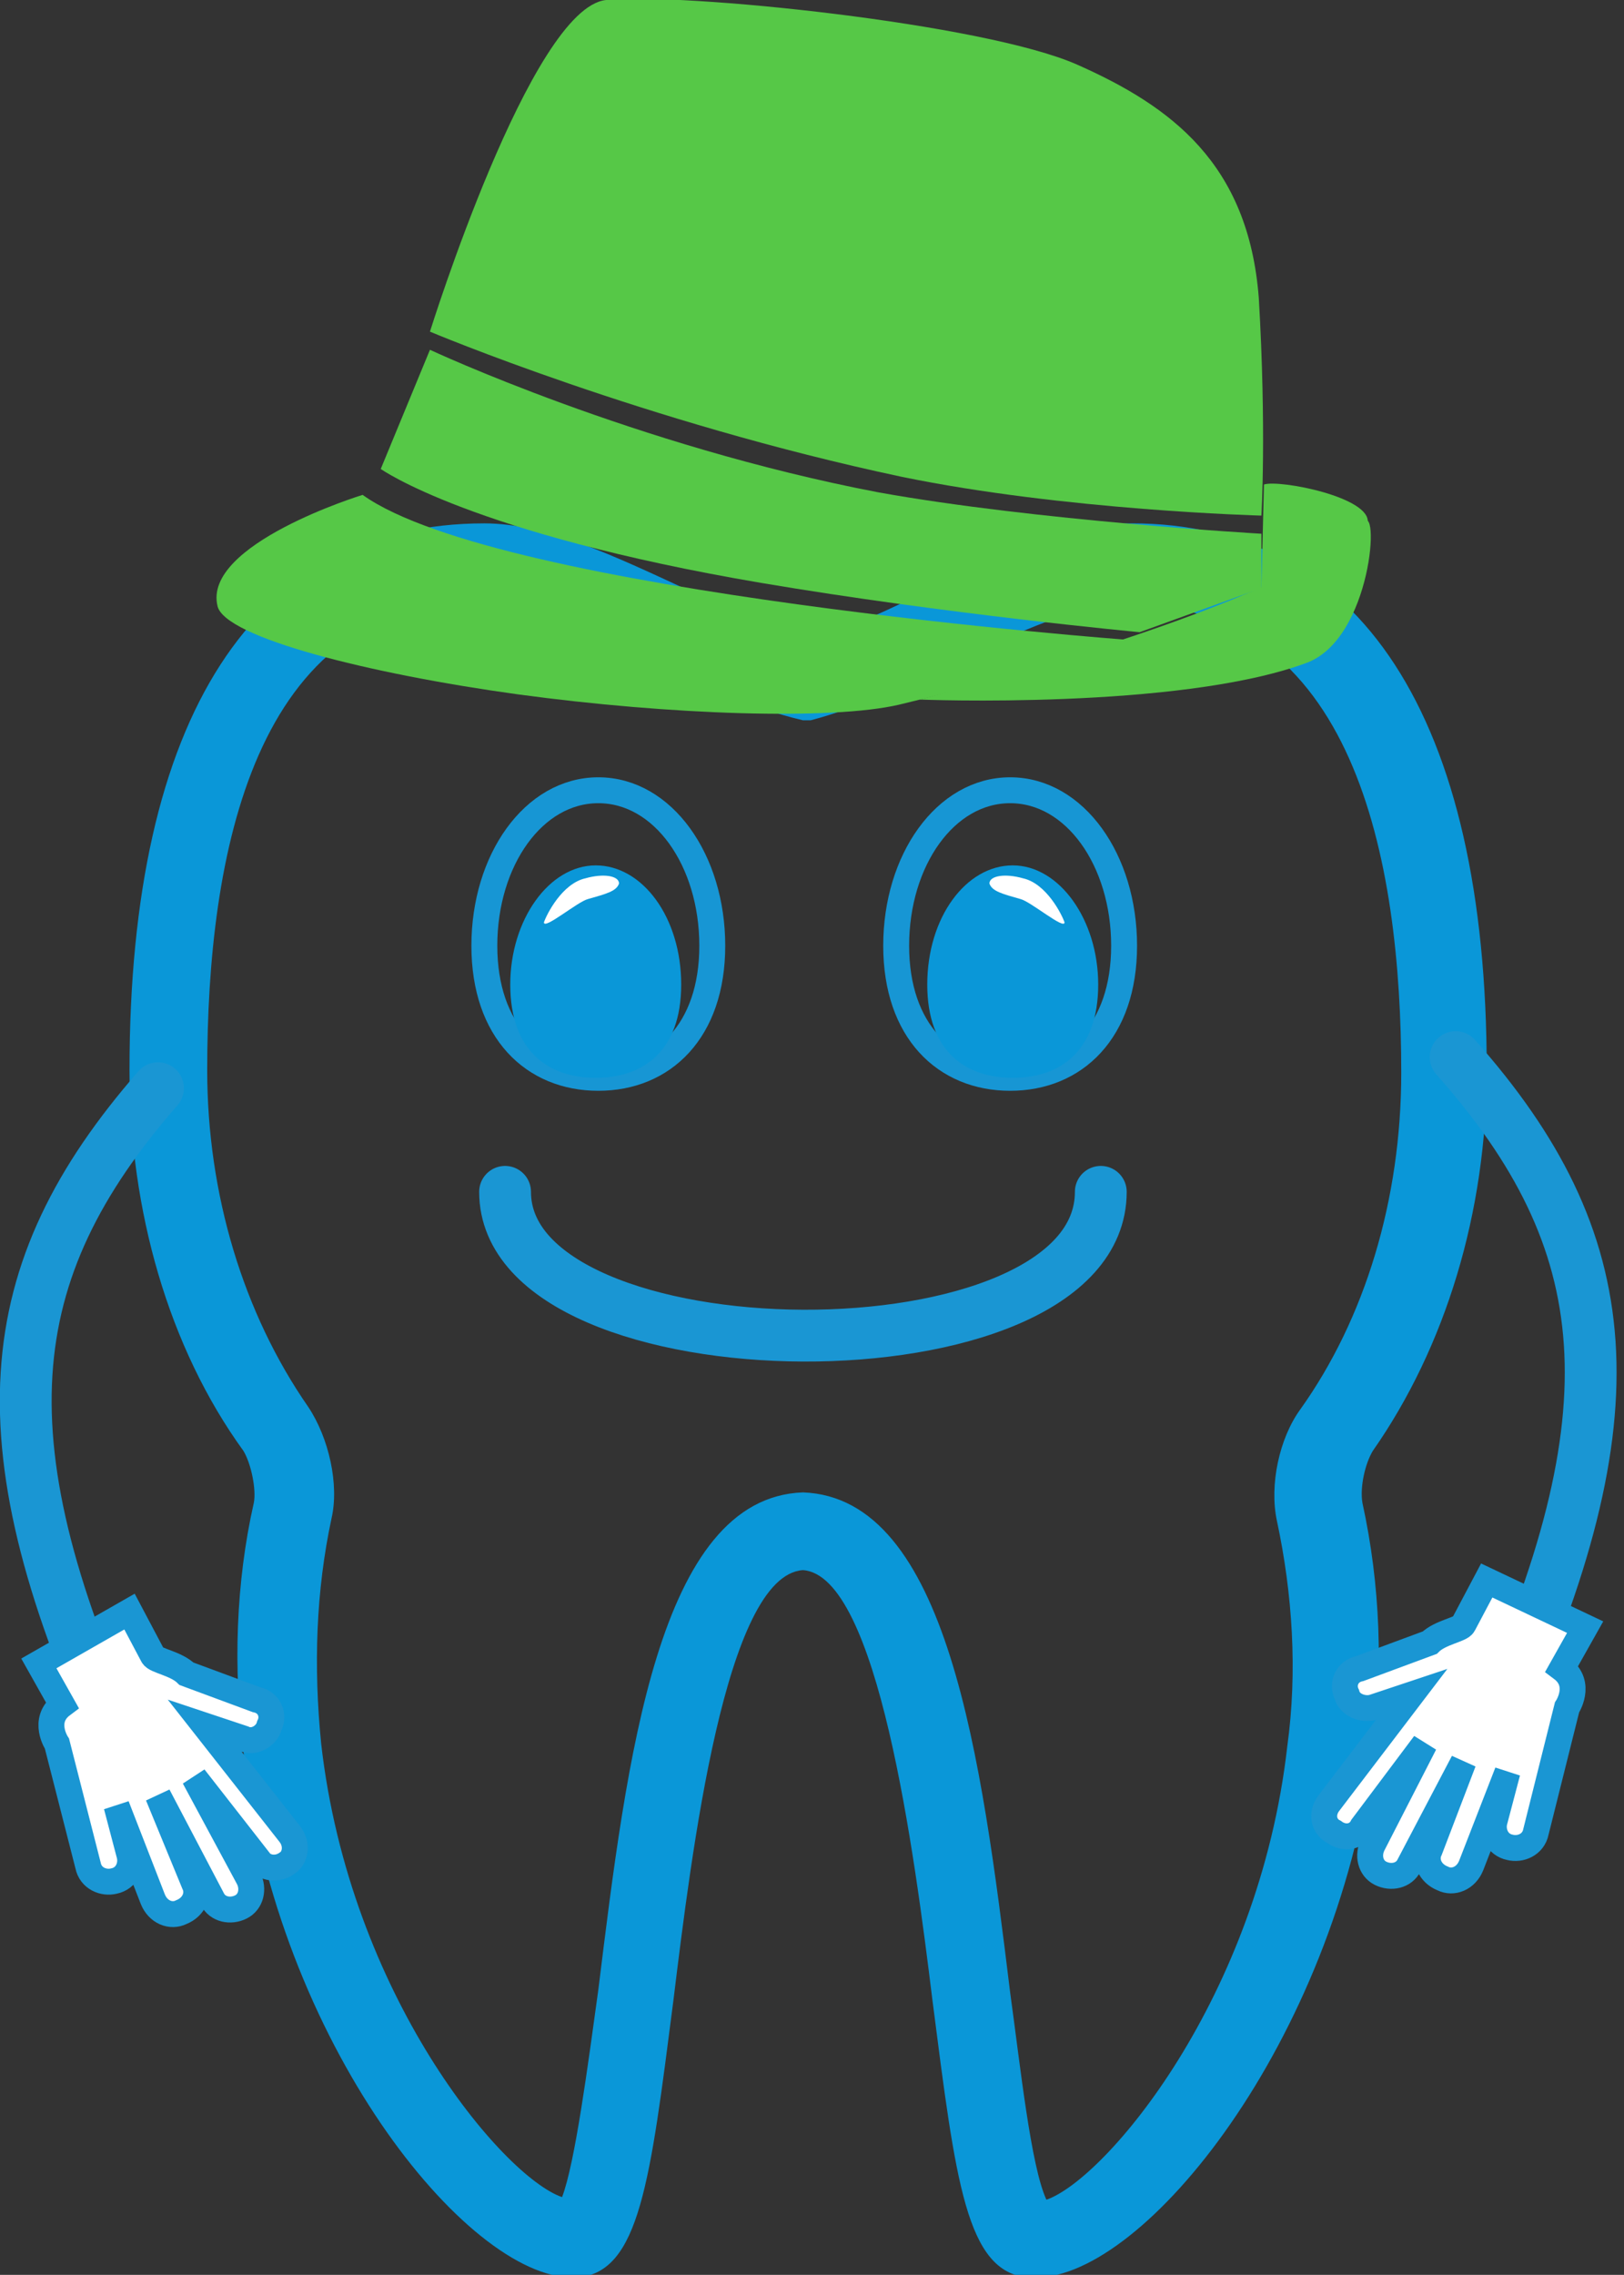 <?xml version="1.0" encoding="utf-8"?>
<!-- Generator: Adobe Illustrator 19.2.1, SVG Export Plug-In . SVG Version: 6.00 Build 0)  -->
<svg version="1.1" id="Layer_1" xmlns="http://www.w3.org/2000/svg" xmlns:xlink="http://www.w3.org/1999/xlink" x="0px" y="0px"
	 viewBox="0 0 62.7 87.8" style="enable-background:new 0 0 62.7 87.8;" xml:space="preserve">
<rect x="0" y="0" width="62.7" height="87.8" fill="#333333" stroke="none"/>
<style type="text/css">
	.st0{fill:#0A97D8;}
	.st1{fill:none;stroke:#1A96D3;stroke-width:2;stroke-linecap:round;stroke-miterlimit:10;}
	.st2{fill:none;stroke:#1796D4;stroke-miterlimit:10;}
	.st3{fill:#FFFFFF;}
	.st4{fill:#FFFFFF;stroke:#1A96D3;stroke-miterlimit:10;}
	.st5{fill:#56C847;}
</style>
<g>
	<g>
		<g>
			<path class="st0" d="M40,87.9L40,87.9c-0.1,0-0.2,0-0.3,0c-2.4-0.2-2.8-3.7-3.7-10.7c-0.7-5.7-2.1-16.4-5-16.6
				c-3,0.2-4.3,10.9-5,16.6c-0.9,7-1.3,10.5-3.7,10.7c-0.1,0-0.1,0-0.2,0c-4.1,0-11.4-9.1-12.7-20.3C9,64.4,9.1,61.1,9.8,58
				c0.1-0.5-0.1-1.5-0.4-2C6.5,52,5,46.7,5,41.3c0-13.6,4.8-21.1,13.7-21.1c2.4,0,5.1,1.3,7.7,2.5c1.6,0.8,3.3,1.6,4.8,2
				c1.5-0.4,3.2-1.2,4.8-2c2.6-1.2,5.2-2.5,7.7-2.5c8.8,0,13.7,7.5,13.7,21.1c0,5.5-1.6,10.7-4.4,14.7c-0.3,0.5-0.5,1.4-0.4,2
				c0.7,3.2,0.8,6.4,0.4,9.7C51.5,78.8,44.2,87.9,40,87.9z M31,57.6L31,57.6c5.6,0.2,6.9,10.3,8,19.3c0.4,2.9,0.8,6.7,1.4,8
				c2.3-0.8,8.2-7.8,9.3-17.5c0.4-2.9,0.2-5.9-0.4-8.7c-0.3-1.4,0.1-3.2,0.9-4.3c2.5-3.5,3.9-8.1,3.9-13c0-8.2-1.8-18.1-10.7-18.1
				c-1.7,0-4.1,1.1-6.4,2.2c-1.9,0.9-3.8,1.8-5.7,2.3L31,27.8l-0.4-0.1c-1.9-0.5-3.8-1.4-5.7-2.3c-2.3-1.1-4.6-2.2-6.4-2.2
				C9.8,23.2,8,33,8,41.3c0,4.8,1.4,9.4,3.9,13c0.8,1.2,1.2,3,0.9,4.3c-0.6,2.8-0.7,5.7-0.4,8.7c1.1,9.7,7,16.7,9.3,17.5
				c0.5-1.3,1-5.1,1.4-8C24.2,67.9,25.4,57.8,31,57.6L31,57.6z"/>
		</g>
		<path class="st1" d="M19.5,46c0,7.3,23,7.5,23,0"/>
		<g>
			<g>
				<g>
					<path class="st2" d="M43.4,36.5c0,3.3-1.9,5.1-4.4,5.1s-4.4-1.8-4.4-5.1c0-3.3,1.9-6,4.4-6S43.4,33.2,43.4,36.5z"/>
					<path class="st0" d="M42.4,38c0,2.6-1.5,3.6-3.3,3.6s-3.3-1-3.3-3.6c0-2.6,1.5-4.6,3.3-4.6S42.4,35.5,42.4,38z"/>
				</g>
				<path class="st3" d="M41.1,35.6c0,0.3-1.3-0.8-1.7-0.9c-0.7-0.2-1.1-0.3-1.2-0.6c0-0.3,0.6-0.4,1.3-0.2
					C40.4,34.1,41,35.3,41.1,35.6z"/>
			</g>
			<g>
				<path class="st2" d="M18.7,36.5c0,3.3,1.9,5.1,4.4,5.1s4.4-1.8,4.4-5.1c0-3.3-1.9-6-4.4-6S18.7,33.2,18.7,36.5z"/>
				<path class="st0" d="M19.7,38c0,2.6,1.5,3.6,3.3,3.6s3.3-1,3.3-3.6c0-2.6-1.5-4.6-3.3-4.6S19.7,35.5,19.7,38z"/>
			</g>
			<path class="st3" d="M21,35.6c0,0.3,1.3-0.8,1.7-0.9c0.7-0.2,1.1-0.3,1.2-0.6c0-0.3-0.6-0.4-1.3-0.2C21.7,34.1,21.1,35.3,21,35.6
				z"/>
		</g>
		<g>
			<path class="st1" d="M4.8,67.8C-0.8,55.7-0.1,49.1,6.1,42"/>
			<path class="st4" d="M10.4,66.6c-0.1,0.4-0.6,0.7-1,0.5l-1.5-0.5l3.3,4.2c0.3,0.4,0.2,0.9-0.1,1.1c-0.4,0.3-0.9,0.2-1.1-0.1
				l-2.5-3.2l2.1,3.9c0.2,0.4,0.1,0.9-0.3,1.1c-0.4,0.2-0.9,0.1-1.1-0.3l-2.1-4l1.4,3.4c0.2,0.4,0,0.9-0.5,1.1
				c-0.4,0.2-0.9,0-1.1-0.5l-1.4-3.6l0.5,1.9c0.1,0.4-0.1,0.9-0.6,1c-0.4,0.1-0.9-0.1-1-0.6l-1.2-4.7c0,0-0.6-0.9,0.2-1.5l-0.9-1.6
				l3.5-2l0.9,1.7c0.1,0.2,0.9,0.3,1.3,0.7l2.7,1C10.4,65.7,10.6,66.2,10.4,66.6z"/>
		</g>
		<g>
			<path class="st1" d="M57.7,66.6c5.5-12.1,4.8-18.7-1.5-25.8"/>
			<path class="st4" d="M52,65.4c0.1,0.4,0.6,0.6,1,0.5l1.5-0.5l-3.2,4.2c-0.3,0.4-0.2,0.9,0.2,1.1c0.4,0.3,0.9,0.2,1.1-0.2l2.4-3.2
				l-2,3.9c-0.2,0.4-0.1,0.9,0.3,1.1c0.4,0.2,0.9,0.1,1.1-0.3l2.1-4l-1.3,3.4c-0.2,0.4,0,0.9,0.5,1.1c0.4,0.2,0.9,0,1.1-0.5l1.4-3.6
				l-0.5,1.9c-0.1,0.4,0.1,0.9,0.6,1c0.4,0.1,0.9-0.1,1-0.6l1.2-4.8c0,0,0.6-0.9-0.2-1.5l0.9-1.6L57.4,61l-0.9,1.7
				c-0.1,0.2-0.9,0.3-1.3,0.7l-2.7,1C52,64.5,51.8,65,52,65.4z"/>
		</g>
	</g>
	<g>
		<g>
			<path class="st5" d="M52.8,20.2c0.2-1-3.4-1.7-4-1.5l-0.1,4C48.7,22.7,52.7,21.2,52.8,20.2z"/>
		</g>
		<g>
			<path class="st5" d="M16.6,12.8c0,0,3.9-12.5,6.8-12.8c2.9-0.3,14.6,0.9,18.2,2.5c3.6,1.6,6.6,3.8,7,9c0.3,5.1,0.1,8.4,0.1,8.4
				s-7.6-0.2-13.9-1.5C24.9,16.3,16.6,12.8,16.6,12.8z"/>
		</g>
		<g>
			<path class="st5" d="M16.6,13.5l-1.9,4.6c0,0,3.5,2.5,14.7,4.4c7.1,1.2,14.6,1.9,14.6,1.9l4.7-1.7l0-2.1c0,0-8.7-0.5-14.8-1.6
				C24.5,17.2,16.6,13.5,16.6,13.5z"/>
		</g>
		<g>
			<path class="st5" d="M14,19.1c0,0-6.2,1.9-5.6,4.3c0.3,1.2,5.8,2.6,11.6,3.4c5.9,0.8,12.1,1,14.7,0.4c5-1.2,8.9-2.5,8.9-2.5
				S19.3,22.9,14,19.1z"/>
		</g>
		<g>
			<path class="st5" d="M35.5,27c0,0,14.9-3.8,17.1-6.8c0.7-1,0.4,4.5-2.2,5.4C45.5,27.4,35.5,27,35.5,27z"/>
		</g>
	</g>
</g>
</svg>
